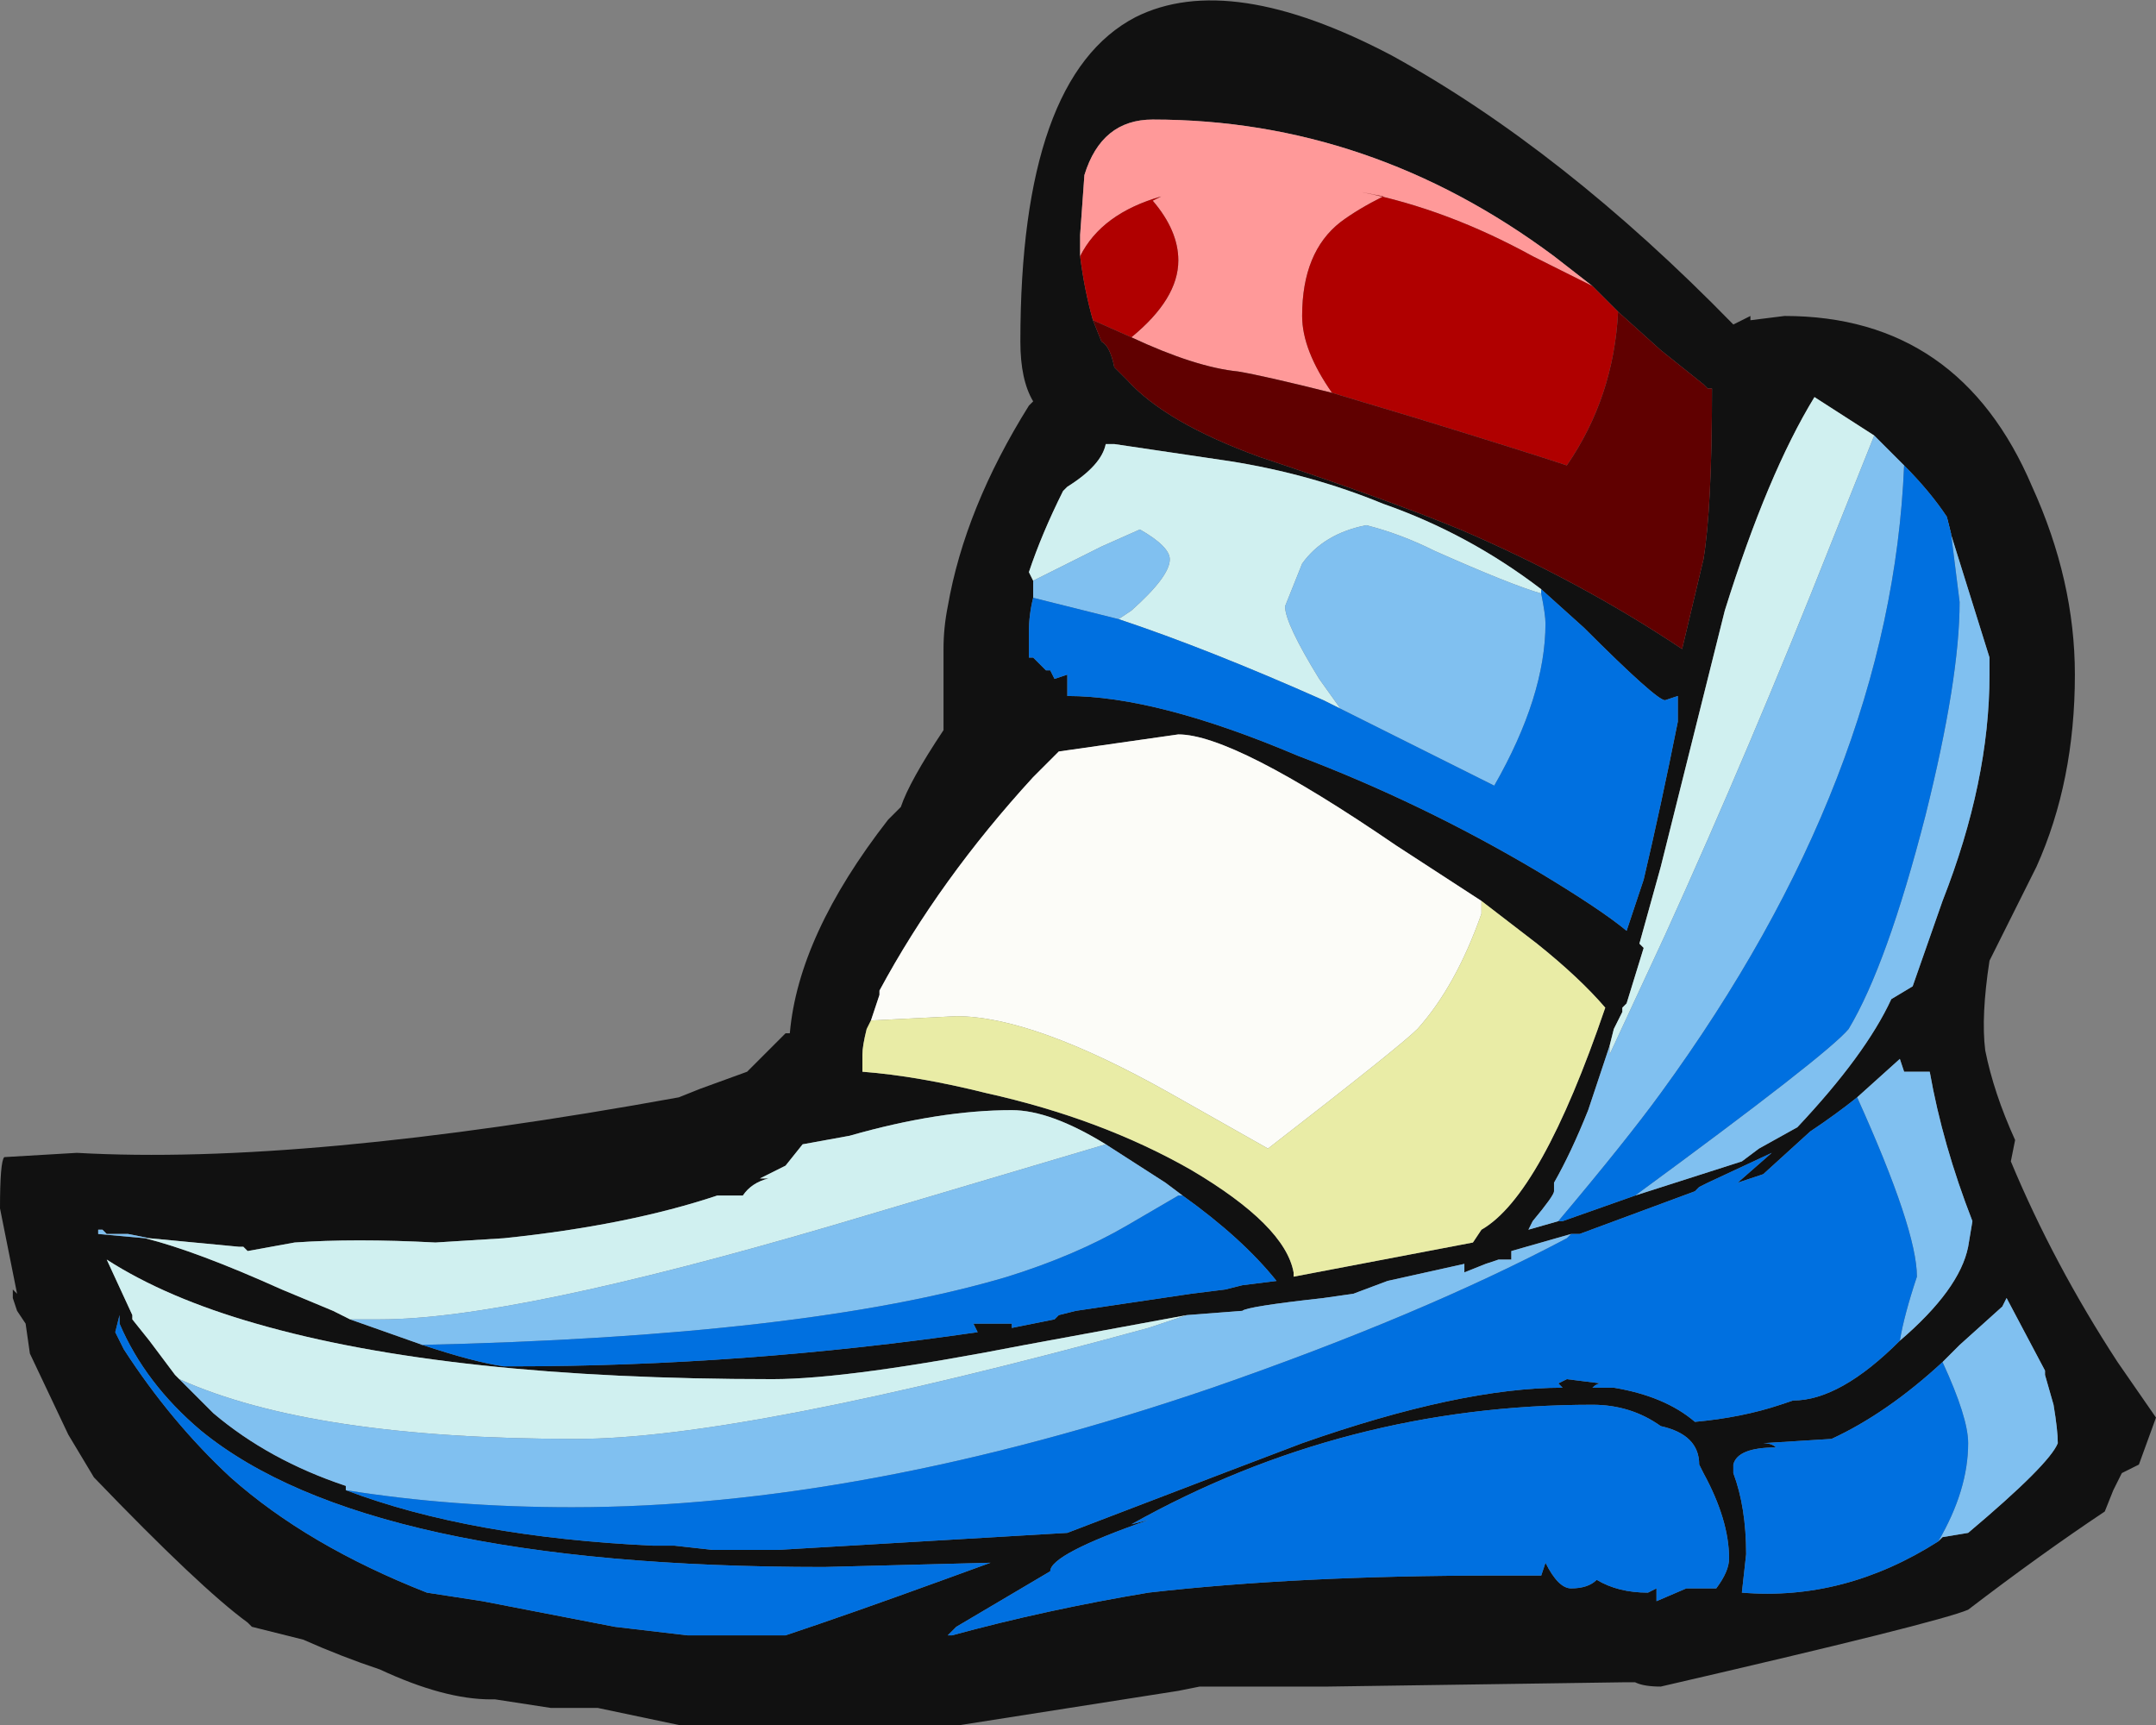 <?xml version="1.0" encoding="UTF-8" standalone="no"?>
<svg xmlns:ffdec="https://www.free-decompiler.com/flash" xmlns:xlink="http://www.w3.org/1999/xlink" ffdec:objectType="frame" height="141.4px" width="176.75px" xmlns="http://www.w3.org/2000/svg">
  <rect width="100%" height="100%" fill="#808080" stroke="none"/>
  <g transform="matrix(1.0, 0.0, 0.0, 1.0, 147.7, 102.2)">
    <use ffdec:characterId="1152" height="20.2" transform="matrix(7.0, 0.0, 0.0, 7.0, -147.7, -102.2)" width="25.25" xlink:href="#shape0"/>
  </g>
  <defs>
    <g id="shape0" transform="matrix(1.0, 0.0, 0.0, 1.0, 21.1, 14.6)">
      <path d="M1.7 -8.55 Q1.5 -8.85 1.2 -9.15 L0.85 -9.5 0.15 -9.95 Q-0.4 -9.05 -0.9 -7.45 L-1.65 -4.45 -1.9 -3.55 -1.85 -3.5 -2.05 -2.85 -2.1 -2.8 -2.1 -2.75 -2.2 -2.55 -2.25 -2.35 -2.5 -1.6 Q-2.7 -1.1 -2.9 -0.75 L-2.9 -0.65 Q-2.9 -0.6 -3.15 -0.3 L-3.2 -0.2 -2.85 -0.3 -2.8 -0.3 -1.95 -0.6 -0.7 -1.0 -0.5 -1.15 -0.05 -1.4 Q0.75 -2.25 1.05 -2.9 L1.3 -3.05 1.65 -4.05 Q2.2 -5.45 2.2 -6.7 L2.2 -6.9 1.7 -8.5 1.7 -8.55 M2.2 -3.35 Q2.1 -2.7 2.15 -2.3 2.25 -1.8 2.5 -1.25 L2.45 -1.0 Q2.95 0.2 3.7 1.35 L4.15 2.0 3.95 2.55 3.75 2.65 3.65 2.85 3.55 3.1 Q2.8 3.6 1.95 4.25 1.6 4.4 -1.65 5.15 -1.85 5.15 -1.95 5.1 L-2.1 5.1 -5.55 5.15 -7.05 5.15 -7.3 5.2 -9.85 5.6 -13.15 5.6 -14.1 5.4 -14.65 5.4 -15.3 5.3 -15.35 5.3 Q-15.9 5.3 -16.65 4.95 -17.1 4.8 -17.55 4.6 L-18.15 4.45 -18.2 4.4 Q-18.75 4.0 -20.0 2.7 L-20.3 2.2 -20.75 1.25 -20.8 0.9 -20.9 0.75 -20.95 0.6 -20.95 0.5 -20.9 0.55 -21.1 -0.45 Q-21.1 -1.0 -21.05 -1.05 L-20.2 -1.1 Q-17.55 -0.95 -13.15 -1.75 L-12.9 -1.85 -12.35 -2.05 -11.9 -2.5 -11.85 -2.5 Q-11.75 -3.65 -10.7 -5.0 L-10.55 -5.15 Q-10.45 -5.45 -10.05 -6.05 L-10.05 -7.0 Q-10.05 -7.25 -10.0 -7.5 -9.8 -8.65 -9.05 -9.85 L-9.0 -9.9 Q-9.15 -10.15 -9.15 -10.6 -9.15 -13.7 -7.8 -14.4 -6.7 -14.95 -4.8 -13.95 -2.8 -12.85 -0.8 -10.8 L-0.6 -10.9 -0.6 -10.85 -0.2 -10.9 Q1.85 -10.9 2.7 -8.9 3.2 -7.8 3.2 -6.7 3.2 -5.45 2.75 -4.45 L2.2 -3.35 M1.15 1.1 Q1.85 0.5 1.95 0.0 L2.0 -0.3 Q1.65 -1.2 1.5 -2.05 L1.2 -2.05 1.15 -2.2 0.65 -1.75 Q0.4 -1.55 0.1 -1.35 L-0.45 -0.85 -0.75 -0.75 -0.35 -1.1 -1.1 -0.75 -1.2 -0.7 -1.25 -0.65 -2.6 -0.15 -2.7 -0.15 -3.4 0.05 -3.4 0.15 -3.55 0.15 -3.7 0.2 -3.95 0.3 -3.95 0.2 -4.85 0.4 -5.25 0.55 -5.6 0.6 Q-6.5 0.7 -6.55 0.75 L-7.2 0.8 -9.1 1.15 Q-11.15 1.55 -12.05 1.55 -15.85 1.55 -18.1 0.9 -19.15 0.6 -19.85 0.15 L-19.55 0.8 -19.55 0.85 -19.35 1.1 -19.05 1.5 -19.0 1.55 -18.6 1.95 Q-17.95 2.5 -17.05 2.8 L-17.05 2.85 Q-15.6 3.4 -13.45 3.5 L-13.2 3.5 -12.75 3.55 -12.0 3.55 -8.6 3.35 Q-6.25 2.45 -5.85 2.3 -4.0 1.65 -2.8 1.65 L-2.85 1.6 -2.75 1.55 -2.35 1.6 Q-2.4 1.6 -2.45 1.65 L-2.2 1.65 Q-1.6 1.75 -1.25 2.05 -0.7 2.0 -0.25 1.85 L-0.1 1.8 Q0.45 1.8 1.15 1.1 M1.6 3.45 L1.65 3.4 1.95 3.35 Q2.9 2.55 3.0 2.3 3.0 2.15 2.95 1.85 L2.85 1.5 2.85 1.45 2.4 0.6 2.35 0.7 1.85 1.15 1.65 1.35 Q1.0 1.95 0.35 2.25 L-0.45 2.3 Q-0.35 2.3 -0.3 2.35 -0.75 2.35 -0.8 2.55 L-0.8 2.65 Q-0.65 3.05 -0.65 3.6 L-0.7 4.05 Q0.5 4.15 1.6 3.45 M-19.35 -0.1 L-19.6 -0.15 -19.85 -0.15 -19.9 -0.2 -19.95 -0.2 -19.95 -0.15 -19.4 -0.1 Q-18.8 0.05 -17.8 0.5 L-17.2 0.75 -17.0 0.85 -16.15 1.15 Q-15.55 1.35 -15.2 1.4 L-15.1 1.4 Q-12.4 1.4 -9.65 1.0 L-9.7 0.9 -9.25 0.9 -9.25 0.95 -8.75 0.85 -8.7 0.8 -8.5 0.75 -7.15 0.55 -6.75 0.5 -6.55 0.45 -6.15 0.4 Q-6.55 -0.1 -7.25 -0.6 L-7.45 -0.75 -8.15 -1.2 Q-8.8 -1.6 -9.25 -1.6 -10.1 -1.6 -11.15 -1.3 L-11.7 -1.2 -11.9 -0.95 -12.2 -0.8 -12.1 -0.8 Q-12.3 -0.75 -12.4 -0.6 L-12.7 -0.6 Q-13.75 -0.25 -15.2 -0.1 L-16.0 -0.05 Q-16.95 -0.1 -17.65 -0.05 L-18.2 0.05 -18.25 0.0 -18.3 0.0 -19.35 -0.1 M-2.15 -10.95 L-2.45 -11.25 -2.9 -11.6 Q-5.05 -13.2 -7.6 -13.2 -8.2 -13.2 -8.4 -12.55 L-8.45 -11.85 -8.45 -11.6 Q-8.4 -11.2 -8.3 -10.85 L-8.2 -10.6 Q-8.1 -10.55 -8.05 -10.3 L-7.9 -10.15 Q-7.45 -9.65 -6.35 -9.25 -4.85 -8.75 -4.0 -8.4 -2.6 -7.8 -1.4 -7.0 L-1.15 -8.05 Q-1.05 -8.65 -1.05 -10.05 L-1.1 -10.05 -1.15 -10.1 -1.65 -10.5 -2.15 -10.95 M-3.05 -7.7 Q-3.9 -8.35 -4.9 -8.7 -5.75 -9.05 -6.7 -9.2 L-8.05 -9.4 -8.15 -9.4 Q-8.2 -9.15 -8.6 -8.9 L-8.65 -8.85 Q-8.9 -8.35 -9.05 -7.9 L-9.0 -7.8 -9.0 -7.6 Q-9.05 -7.4 -9.05 -7.2 L-9.05 -6.9 -9.0 -6.9 -8.85 -6.75 -8.8 -6.75 -8.75 -6.65 -8.6 -6.7 -8.6 -6.45 Q-7.55 -6.45 -5.9 -5.75 -4.45 -5.2 -3.1 -4.4 -2.35 -3.95 -2.05 -3.7 L-1.85 -4.3 Q-1.65 -5.15 -1.45 -6.15 -1.45 -6.3 -1.45 -6.45 L-1.6 -6.4 Q-1.7 -6.4 -2.55 -7.25 L-3.05 -7.7 M-3.75 -4.05 L-4.75 -4.7 Q-6.65 -6.0 -7.3 -6.0 L-8.7 -5.8 -9.0 -5.5 Q-10.1 -4.3 -10.8 -3.0 L-10.8 -2.95 -10.9 -2.65 -10.95 -2.55 Q-11.0 -2.35 -11.0 -2.25 L-11.0 -2.05 Q-10.35 -2.0 -9.55 -1.8 -8.2 -1.5 -7.15 -0.9 -6.05 -0.25 -5.95 0.3 L-5.95 0.35 -3.85 -0.05 -3.75 -0.2 Q-3.05 -0.6 -2.3 -2.8 -2.6 -3.15 -3.1 -3.55 L-3.75 -4.05 M-2.45 1.85 Q-5.35 1.85 -7.85 3.25 L-7.65 3.2 Q-8.8 3.6 -8.8 3.8 L-9.9 4.45 -10.0 4.55 -9.95 4.55 Q-8.85 4.25 -7.65 4.05 -5.9 3.85 -3.6 3.85 L-3.05 3.85 -3.0 3.7 Q-2.85 4.0 -2.7 4.0 -2.5 4.0 -2.4 3.9 -2.15 4.05 -1.8 4.05 L-1.7 4.0 -1.7 4.15 -1.35 4.0 -1.0 4.0 Q-0.85 3.8 -0.85 3.65 -0.85 3.2 -1.15 2.65 L-1.2 2.55 Q-1.2 2.2 -1.65 2.1 -2.0 1.85 -2.45 1.85 M-1.0 2.3 L-1.0 2.3 M-9.5 3.7 L-11.45 3.75 Q-16.8 3.75 -18.75 2.15 -19.4 1.6 -19.7 0.9 L-19.7 0.8 -19.75 1.0 -19.65 1.2 Q-19.1 2.05 -18.4 2.7 -17.5 3.5 -16.1 4.05 L-15.45 4.15 -13.9 4.45 -13.05 4.55 -11.9 4.55 Q-11.15 4.3 -10.05 3.9 L-9.5 3.7" fill="#111111" fill-rule="evenodd" stroke="none"/>
      <path d="M-10.9 -2.65 L-10.8 -2.95 -10.8 -3.0 Q-10.1 -4.3 -9.0 -5.5 L-8.7 -5.8 -7.3 -6.0 Q-6.65 -6.0 -4.75 -4.7 L-3.75 -4.05 -3.75 -3.9 Q-4.05 -3.05 -4.5 -2.55 -4.7 -2.35 -6.25 -1.15 L-7.4 -1.8 Q-9.0 -2.7 -9.9 -2.7 L-10.9 -2.65" fill="#fcfcf8" fill-rule="evenodd" stroke="none"/>
      <path d="M-10.9 -2.65 L-9.9 -2.7 Q-9.0 -2.7 -7.4 -1.8 L-6.25 -1.15 Q-4.7 -2.35 -4.5 -2.55 -4.05 -3.05 -3.75 -3.9 L-3.75 -4.05 -3.1 -3.55 Q-2.6 -3.15 -2.3 -2.8 -3.05 -0.6 -3.75 -0.2 L-3.85 -0.05 -5.95 0.35 -5.95 0.3 Q-6.05 -0.25 -7.15 -0.9 -8.2 -1.5 -9.55 -1.8 -10.35 -2.0 -11.0 -2.05 L-11.0 -2.25 Q-11.0 -2.35 -10.95 -2.55 L-10.9 -2.65" fill="#e9eca6" fill-rule="evenodd" stroke="none"/>
      <path d="M0.85 -9.5 L0.35 -8.25 Q-0.6 -5.85 -1.6 -3.65 L-2.25 -2.25 -2.25 -2.35 -2.2 -2.55 -2.1 -2.75 -2.1 -2.8 -2.05 -2.85 -1.85 -3.5 -1.9 -3.55 -1.65 -4.45 -0.9 -7.45 Q-0.4 -9.05 0.15 -9.95 L0.85 -9.5 M-19.0 1.55 L-19.05 1.5 -19.35 1.1 -19.55 0.85 -19.55 0.8 -19.85 0.15 Q-19.15 0.6 -18.1 0.9 -15.85 1.55 -12.05 1.55 -11.15 1.55 -9.1 1.15 L-7.2 0.8 -7.65 0.95 Q-12.4 2.25 -14.35 2.25 -17.45 2.25 -19.0 1.55 M-19.4 -0.1 L-19.35 -0.1 -18.3 0.0 -18.25 0.0 -18.2 0.05 -17.65 -0.05 Q-16.95 -0.1 -16.0 -0.05 L-15.2 -0.1 Q-13.75 -0.25 -12.7 -0.6 L-12.4 -0.6 Q-12.3 -0.75 -12.1 -0.8 L-12.2 -0.8 -11.9 -0.95 -11.7 -1.2 -11.15 -1.3 Q-10.1 -1.6 -9.25 -1.6 -8.8 -1.6 -8.15 -1.2 L-11.35 -0.25 Q-15.1 0.85 -16.65 0.85 L-17.0 0.85 -17.2 0.75 -17.8 0.5 Q-18.8 0.05 -19.4 -0.1 M-9.0 -7.8 L-9.05 -7.9 Q-8.9 -8.35 -8.65 -8.85 L-8.6 -8.9 Q-8.2 -9.15 -8.15 -9.4 L-8.05 -9.4 -6.7 -9.2 Q-5.75 -9.05 -4.9 -8.7 -3.9 -8.35 -3.05 -7.7 L-3.05 -7.65 Q-3.4 -7.75 -4.3 -8.15 -4.7 -8.35 -5.1 -8.45 -5.6 -8.35 -5.85 -8.0 L-6.05 -7.5 Q-6.05 -7.3 -5.65 -6.65 L-5.4 -6.3 -5.6 -6.4 Q-6.95 -7.0 -8.0 -7.35 L-7.85 -7.45 Q-7.4 -7.85 -7.4 -8.05 -7.4 -8.2 -7.75 -8.4 L-8.2 -8.2 -9.0 -7.8" fill="#d0f0f0" fill-rule="evenodd" stroke="none"/>
      <path d="M1.2 -9.15 Q1.05 -5.5 -1.65 -1.8 -2.05 -1.25 -2.85 -0.3 L-3.2 -0.2 -3.15 -0.3 Q-2.9 -0.6 -2.9 -0.65 L-2.9 -0.75 Q-2.7 -1.1 -2.5 -1.6 L-2.25 -2.35 -2.25 -2.25 -1.6 -3.65 Q-0.6 -5.85 0.35 -8.25 L0.85 -9.5 1.2 -9.15 M-1.95 -0.6 Q0.3 -2.25 0.55 -2.55 1.0 -3.3 1.45 -5.05 1.85 -6.65 1.85 -7.55 L1.75 -8.35 1.7 -8.55 1.7 -8.5 2.2 -6.9 2.2 -6.7 Q2.2 -5.45 1.65 -4.05 L1.3 -3.05 1.05 -2.9 Q0.75 -2.25 -0.05 -1.4 L-0.5 -1.15 -0.7 -1.0 -1.95 -0.6 M0.65 -1.75 L1.15 -2.2 1.2 -2.05 1.5 -2.05 Q1.65 -1.2 2.0 -0.3 L1.95 0.0 Q1.85 0.5 1.15 1.1 L1.15 1.1 Q1.2 0.8 1.35 0.35 1.35 -0.2 0.65 -1.75 M-17.05 2.85 L-17.05 2.8 Q-17.95 2.5 -18.6 1.95 L-19.0 1.55 Q-17.45 2.25 -14.35 2.25 -12.4 2.25 -7.65 0.95 L-7.2 0.8 -6.55 0.75 Q-6.5 0.7 -5.6 0.6 L-5.25 0.55 -4.85 0.4 -3.95 0.2 -3.95 0.3 -3.7 0.2 -3.55 0.15 -3.4 0.15 -3.4 0.05 -2.7 -0.15 -2.75 -0.1 Q-4.45 0.8 -6.9 1.65 -11.0 3.05 -14.4 3.05 -15.8 3.05 -17.05 2.85 M1.65 1.35 L1.85 1.15 2.35 0.7 2.4 0.6 2.85 1.45 2.85 1.5 2.95 1.85 Q3.0 2.15 3.0 2.3 2.9 2.55 1.95 3.35 L1.65 3.4 1.6 3.45 Q1.95 2.85 1.95 2.3 1.95 2.0 1.65 1.35 M-19.35 -0.1 L-19.4 -0.1 -19.95 -0.15 -19.95 -0.2 -19.9 -0.2 -19.85 -0.15 -19.6 -0.15 -19.35 -0.1 M-17.0 0.85 L-16.65 0.85 Q-15.1 0.85 -11.35 -0.25 L-8.15 -1.2 -7.45 -0.75 -7.25 -0.6 -7.3 -0.6 -7.9 -0.25 Q-8.5 0.1 -9.3 0.35 -11.65 1.05 -16.2 1.15 L-16.15 1.15 -17.0 0.85 M-9.0 -7.8 L-8.2 -8.2 -7.75 -8.4 Q-7.4 -8.2 -7.4 -8.05 -7.4 -7.85 -7.85 -7.45 L-8.0 -7.35 -9.0 -7.6 -9.0 -7.8 M-5.4 -6.3 L-5.65 -6.65 Q-6.05 -7.3 -6.05 -7.5 L-5.85 -8.0 Q-5.6 -8.35 -5.1 -8.45 -4.7 -8.35 -4.3 -8.15 -3.4 -7.75 -3.05 -7.65 -3.0 -7.4 -3.0 -7.3 -3.0 -6.45 -3.6 -5.4 L-5.4 -6.3" fill="#80c0f0" fill-rule="evenodd" stroke="none"/>
      <path d="M1.2 -9.15 Q1.5 -8.85 1.7 -8.55 L1.75 -8.35 1.85 -7.55 Q1.85 -6.65 1.45 -5.05 1.0 -3.3 0.55 -2.55 0.3 -2.25 -1.95 -0.6 L-2.8 -0.3 -2.85 -0.3 Q-2.05 -1.25 -1.65 -1.8 1.05 -5.5 1.2 -9.15 M0.65 -1.75 Q1.35 -0.2 1.35 0.35 1.2 0.8 1.15 1.1 L1.15 1.1 Q0.45 1.8 -0.1 1.8 L-0.25 1.85 Q-0.7 2.0 -1.25 2.05 -1.6 1.75 -2.2 1.65 L-2.45 1.65 Q-2.4 1.6 -2.35 1.6 L-2.75 1.55 -2.85 1.6 -2.8 1.65 Q-4.0 1.65 -5.85 2.3 -6.25 2.45 -8.6 3.35 L-12.0 3.55 -12.75 3.55 -13.2 3.5 -13.45 3.5 Q-15.6 3.4 -17.05 2.85 -15.8 3.05 -14.4 3.05 -11.0 3.05 -6.9 1.65 -4.45 0.8 -2.75 -0.1 L-2.7 -0.15 -2.6 -0.15 -1.25 -0.65 -1.2 -0.7 -1.1 -0.75 -0.35 -1.1 -0.75 -0.75 -0.45 -0.85 0.1 -1.35 Q0.4 -1.55 0.65 -1.75 M1.65 1.35 Q1.95 2.0 1.95 2.3 1.95 2.85 1.6 3.45 0.5 4.15 -0.7 4.05 L-0.65 3.6 Q-0.65 3.05 -0.8 2.65 L-0.8 2.55 Q-0.75 2.35 -0.3 2.35 -0.35 2.3 -0.45 2.3 L0.35 2.25 Q1.0 1.95 1.65 1.35 M-8.0 -7.35 Q-6.95 -7.0 -5.6 -6.4 L-5.4 -6.3 -3.6 -5.4 Q-3.0 -6.45 -3.0 -7.3 -3.0 -7.4 -3.05 -7.65 L-3.05 -7.7 -2.55 -7.25 Q-1.7 -6.4 -1.6 -6.4 L-1.45 -6.45 Q-1.45 -6.3 -1.45 -6.15 -1.65 -5.15 -1.85 -4.3 L-2.05 -3.7 Q-2.35 -3.95 -3.1 -4.4 -4.45 -5.2 -5.9 -5.75 -7.55 -6.45 -8.6 -6.45 L-8.6 -6.7 -8.75 -6.65 -8.8 -6.75 -8.85 -6.75 -9.0 -6.9 -9.05 -6.9 -9.05 -7.2 Q-9.05 -7.4 -9.0 -7.6 L-8.0 -7.35 M-16.15 1.15 L-16.2 1.15 Q-11.65 1.05 -9.3 0.35 -8.5 0.1 -7.9 -0.25 L-7.3 -0.6 -7.25 -0.6 Q-6.55 -0.1 -6.15 0.4 L-6.55 0.45 -6.75 0.5 -7.15 0.55 -8.5 0.75 -8.7 0.8 -8.75 0.85 -9.25 0.95 -9.25 0.9 -9.7 0.9 -9.65 1.0 Q-12.4 1.4 -15.1 1.4 L-15.2 1.4 Q-15.55 1.35 -16.15 1.15 M-2.45 1.85 Q-2.0 1.85 -1.65 2.1 -1.2 2.2 -1.2 2.55 L-1.15 2.65 Q-0.85 3.2 -0.85 3.65 -0.85 3.8 -1.0 4.0 L-1.35 4.0 -1.7 4.15 -1.7 4.0 -1.8 4.05 Q-2.15 4.05 -2.4 3.9 -2.5 4.0 -2.7 4.0 -2.85 4.0 -3.0 3.7 L-3.05 3.85 -3.6 3.85 Q-5.9 3.85 -7.65 4.05 -8.85 4.25 -9.95 4.55 L-10.0 4.55 -9.9 4.45 -8.8 3.8 Q-8.8 3.6 -7.65 3.2 L-7.85 3.25 Q-5.35 1.85 -2.45 1.85 M-9.5 3.7 L-10.05 3.9 Q-11.15 4.3 -11.9 4.55 L-13.05 4.55 -13.9 4.45 -15.45 4.15 -16.1 4.05 Q-17.5 3.5 -18.4 2.7 -19.1 2.05 -19.65 1.2 L-19.75 1.0 -19.7 0.8 -19.7 0.9 Q-19.4 1.6 -18.75 2.15 -16.8 3.75 -11.45 3.75 L-9.5 3.7" fill="#0070e0" fill-rule="evenodd" stroke="none"/>
      <path d="M-2.45 -11.25 L-3.15 -11.6 Q-4.15 -12.15 -5.15 -12.35 L-4.9 -12.3 Q-5.2 -12.15 -5.4 -12.0 -5.85 -11.65 -5.85 -10.9 -5.85 -10.5 -5.5 -10.0 -6.3 -10.2 -6.6 -10.25 -7.1 -10.3 -7.85 -10.65 -7.3 -11.1 -7.3 -11.55 -7.3 -11.9 -7.6 -12.25 L-7.5 -12.3 Q-8.2 -12.1 -8.45 -11.6 L-8.45 -11.85 -8.4 -12.55 Q-8.2 -13.2 -7.6 -13.2 -5.05 -13.2 -2.9 -11.6 L-2.45 -11.25" fill="#ff9999" fill-rule="evenodd" stroke="none"/>
      <path d="M-2.45 -11.25 L-2.15 -10.95 Q-2.2 -9.95 -2.75 -9.15 -3.2 -9.3 -4.5 -9.7 L-5.5 -10.0 Q-5.85 -10.5 -5.85 -10.9 -5.85 -11.65 -5.4 -12.0 -5.2 -12.15 -4.9 -12.3 L-5.15 -12.35 Q-4.15 -12.15 -3.15 -11.6 L-2.45 -11.25 M-8.3 -10.85 Q-8.4 -11.2 -8.45 -11.6 -8.2 -12.1 -7.5 -12.3 L-7.6 -12.25 Q-7.3 -11.9 -7.3 -11.55 -7.3 -11.1 -7.85 -10.65 L-8.3 -10.85" fill="#b00000" fill-rule="evenodd" stroke="none"/>
      <path d="M-5.5 -10.0 L-4.5 -9.7 Q-3.2 -9.3 -2.75 -9.15 -2.2 -9.95 -2.15 -10.95 L-1.65 -10.5 -1.15 -10.1 -1.1 -10.05 -1.05 -10.05 Q-1.05 -8.65 -1.15 -8.05 L-1.4 -7.0 Q-2.6 -7.8 -4.0 -8.4 -4.85 -8.75 -6.35 -9.25 -7.45 -9.65 -7.9 -10.15 L-8.05 -10.3 Q-8.1 -10.55 -8.2 -10.6 L-8.3 -10.85 -7.85 -10.65 Q-7.1 -10.3 -6.6 -10.25 -6.3 -10.2 -5.5 -10.0" fill="#600000" fill-rule="evenodd" stroke="none"/>
    </g>
  </defs>
</svg>
